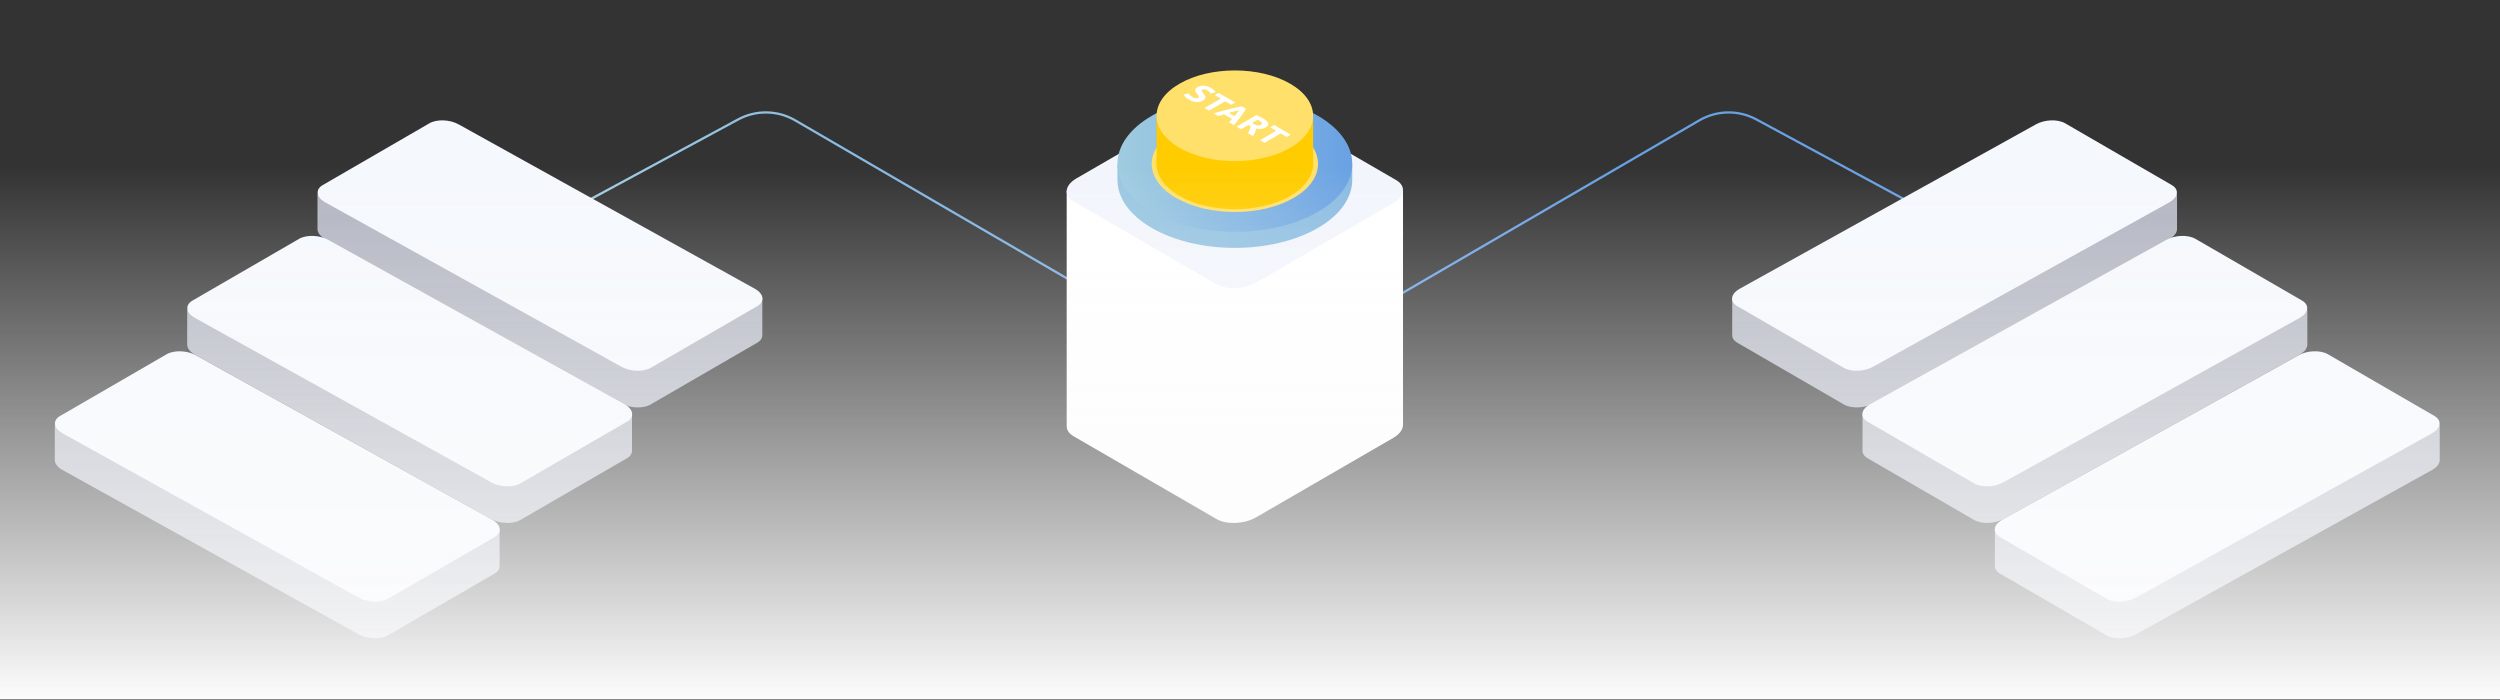 <svg width="1440" height="403" viewBox="0 0 1440 403" fill="none" xmlns="http://www.w3.org/2000/svg">
<rect x="0" y="0" width="1440" height="403" fill="#333333" stroke="none"/>
<g clip-path="url(#clip0_9_47411)">
<mask id="mask0_9_47411" style="mask-type:luminance" maskUnits="userSpaceOnUse" x="-10" y="0" width="1461" height="403">
<path d="M1451 0H-10V403H1451V0Z" fill="white"/>
</mask>
<g mask="url(#mask0_9_47411)">
<g opacity="0.71">
<path d="M1253.97 132.269H1253.95C1253.82 134.116 1252.42 136.039 1249.8 137.556L1079.14 232.271C1074.09 235.191 1066.47 235.508 1062.1 232.979L1000.69 197.413C998.596 196.198 997.644 194.546 997.769 192.835H997.758V172.322H1028.2L1172.58 92.834C1177.62 89.915 1185.25 89.598 1189.62 92.127L1111.81 172.325L1253.97 111.761V132.269Z" fill="#E4E9F9"/>
</g>
<g opacity="0.71">
<path d="M1329.03 198.823H1329.01C1328.87 200.67 1327.48 202.593 1324.86 204.109L1154.19 298.824C1149.15 301.744 1141.52 302.061 1137.16 299.532L1075.75 263.968C1073.65 262.753 1072.7 261.101 1072.82 259.39H1072.81V238.879H1103.25L1247.64 159.388C1252.68 156.469 1260.31 156.152 1264.68 158.68L1186.87 238.879L1329.03 178.315V198.823Z" fill="#E4E9F9"/>
</g>
<g opacity="0.71">
<path d="M1405.28 265.284H1405.26C1405.13 267.13 1403.73 269.054 1401.11 270.571L1230.45 365.286C1225.4 368.206 1217.78 368.522 1213.41 365.993L1152 330.427C1149.9 329.212 1148.95 327.561 1149.08 325.85H1149.07V305.337H1179.51L1323.89 225.847C1328.94 222.928 1336.56 222.61 1340.93 225.139L1263.12 305.34L1405.28 244.774L1405.28 265.284Z" fill="#E4E9F9"/>
</g>
<path d="M739.712 209.152L979.265 69.829C984.119 67.029 989.603 65.513 995.201 65.425C1000.8 65.337 1006.33 66.679 1011.27 69.324L1097.87 116.108L1098.5 114.947L1011.89 68.162C1006.75 65.412 1001 64.017 995.18 64.11C989.358 64.202 983.654 65.778 978.605 68.69L739.055 208.011L739.712 209.152Z" fill="url(#paint0_linear_9_47411)"/>
<path d="M1079.05 211.165L1249.72 116.456C1254.76 113.536 1255.31 109.119 1250.94 106.591L1189.54 71.029C1185.17 68.501 1177.54 68.817 1172.5 71.737L1001.84 166.446C996.796 169.365 996.25 173.783 1000.62 176.311L1062.02 211.874C1066.38 214.402 1074.01 214.084 1079.05 211.165Z" fill="#F5F8FD"/>
<path d="M1154.11 277.718L1324.77 183.009C1329.82 180.089 1330.36 175.673 1326 173.145L1264.59 137.582C1260.23 135.054 1252.6 135.371 1247.56 138.29L1076.9 232.999C1071.85 235.919 1071.31 240.336 1075.67 242.864L1137.08 278.427C1141.44 280.955 1149.07 280.638 1154.11 277.718Z" fill="#F5F8FD"/>
<path d="M1230.36 344.179L1401.03 249.471C1406.07 246.551 1406.62 242.134 1402.25 239.606L1340.85 204.044C1336.48 201.515 1328.86 201.832 1323.81 204.751L1153.15 299.46C1148.11 302.38 1147.56 306.797 1151.93 309.325L1213.33 344.888C1217.7 347.416 1225.32 347.099 1230.36 344.179Z" fill="#F5F8FD"/>
<g opacity="0.71">
<path d="M182.876 111.761L325.038 172.325L247.233 92.127C251.6 89.598 259.226 89.915 264.268 92.834L408.653 172.325H439.092V192.832H439.083C439.207 194.543 438.255 196.196 436.157 197.409L374.749 232.976C370.383 235.505 362.757 235.188 357.714 232.268L187.046 137.556C184.427 136.039 183.035 134.119 182.897 132.269H182.875L182.876 111.761Z" fill="#E4E9F9"/>
</g>
<g opacity="0.71">
<path d="M107.821 178.315L249.984 238.879L172.177 158.68C176.543 156.152 184.17 156.469 189.212 159.388L333.598 238.879H364.037V259.386H364.027C364.152 261.096 363.2 262.749 361.102 263.963L299.694 299.53C295.328 302.058 287.701 301.741 282.659 298.821L111.991 204.109C109.372 202.592 107.98 200.672 107.843 198.823H107.82L107.821 178.315Z" fill="#E4E9F9"/>
</g>
<g opacity="0.71">
<path d="M31.562 244.774L173.725 305.34L95.919 225.141C100.285 222.612 107.911 222.93 112.954 225.849L257.34 305.339H287.779V325.847H287.769C287.893 327.558 286.942 329.211 284.844 330.424L223.435 365.99C219.07 368.519 211.443 368.203 206.401 365.283L35.733 270.568C33.114 269.051 31.722 267.131 31.584 265.281H31.562V244.774Z" fill="#E4E9F9"/>
</g>
<path d="M697.135 209.152L457.584 69.829C452.73 67.029 447.246 65.513 441.648 65.425C436.049 65.337 430.521 66.678 425.582 69.324L338.976 116.108L338.352 114.948L424.959 68.163C430.096 65.412 435.846 64.016 441.669 64.108C447.492 64.2 453.196 65.776 458.244 68.687L697.794 208.011L697.135 209.152Z" fill="url(#paint1_linear_9_47411)"/>
<path d="M808.135 109.872H767.308L721.862 83.555C716.01 80.166 705.785 80.59 699.027 84.508L655.22 109.875H614.415V245.127H614.429C614.26 247.419 615.538 249.633 618.349 251.261L700.67 298.939C706.522 302.327 716.747 301.903 723.506 297.986L802.545 252.212C806.054 250.18 807.924 247.606 808.106 245.125H808.136L808.135 109.872Z" fill="url(#paint2_linear_9_47411)"/>
<path d="M700.67 163.688L618.349 116.012C612.497 112.622 613.231 106.699 619.989 102.786L699.029 57.008C705.787 53.095 716.01 52.671 721.864 56.056L804.185 103.733C810.037 107.122 809.304 113.043 802.545 116.958L723.507 162.733C716.748 166.652 706.525 167.076 700.67 163.688Z" fill="#F2F5FC"/>
<path fill-rule="evenodd" clip-rule="evenodd" d="M778.899 94.382H777.004C774.184 87.613 768.218 81.196 759.102 75.914C732.706 60.626 689.845 60.626 663.45 75.914C654.333 81.194 648.367 87.611 645.548 94.382H643.648V103.616C643.648 113.642 650.247 123.672 663.446 131.318C689.841 146.606 732.702 146.606 759.098 131.318C772.296 123.674 778.896 113.647 778.895 103.616L778.899 94.382Z" fill="url(#paint3_linear_9_47411)"/>
<path fill-rule="evenodd" clip-rule="evenodd" d="M759.102 66.683C785.498 81.971 785.498 106.794 759.102 122.081C732.706 137.368 689.844 137.37 663.449 122.081C637.054 106.793 637.053 81.971 663.449 66.683C689.845 51.395 732.706 51.396 759.102 66.683Z" fill="url(#paint4_linear_9_47411)"/>
<path fill-rule="evenodd" clip-rule="evenodd" d="M745.153 74.762C763.849 85.59 763.849 103.174 745.153 114.002C726.456 124.83 696.096 124.831 677.398 114.002C658.7 103.173 658.701 85.59 677.398 74.762C696.094 63.934 726.456 63.934 745.153 74.762Z" fill="#FFE06A"/>
<path fill-rule="evenodd" clip-rule="evenodd" d="M743.162 75.916C760.759 86.108 760.759 102.657 743.162 112.848C725.565 123.04 696.99 123.041 679.393 112.848C661.796 102.656 661.796 86.108 679.393 75.916C696.99 65.724 725.565 65.724 743.162 75.916Z" fill="#FFCC00"/>
<path fill-rule="evenodd" clip-rule="evenodd" d="M756.361 66.683H666.195V94.385H756.36V66.683H756.361Z" fill="#FFCC00"/>
<path fill-rule="evenodd" clip-rule="evenodd" d="M743.162 48.217C760.759 58.409 760.759 74.958 743.162 85.149C725.565 95.34 696.99 95.341 679.393 85.149C661.796 74.956 661.796 58.409 679.393 48.217C696.99 38.024 725.565 38.026 743.162 48.217Z" fill="#FFE06A"/>
<path d="M687.029 56.023C687.348 56.214 687.684 56.373 688.033 56.499C688.301 56.595 688.579 56.658 688.862 56.688C689.089 56.712 689.318 56.697 689.54 56.644C689.739 56.593 689.931 56.515 690.109 56.411C690.273 56.347 690.406 56.222 690.482 56.063C690.558 55.904 690.571 55.722 690.519 55.554C690.272 54.983 689.924 54.462 689.49 54.017C689.246 53.723 689.019 53.414 688.811 53.094C688.616 52.803 688.49 52.471 688.443 52.124C688.408 51.783 688.485 51.439 688.661 51.145C688.933 50.739 689.305 50.41 689.741 50.19C690.285 49.877 690.875 49.653 691.49 49.526C692.131 49.393 692.787 49.346 693.44 49.386C694.13 49.428 694.813 49.554 695.473 49.759C696.177 49.977 696.854 50.274 697.491 50.646C698.142 51 698.739 51.444 699.266 51.965C699.602 52.302 699.89 52.683 700.121 53.099L697.31 53.855C697.13 53.539 696.917 53.243 696.674 52.974C696.312 52.597 695.894 52.279 695.434 52.032C694.944 51.722 694.398 51.508 693.827 51.403C693.412 51.339 692.988 51.417 692.623 51.626C692.45 51.706 692.313 51.846 692.237 52.021C692.194 52.179 692.206 52.346 692.271 52.496C692.351 52.694 692.458 52.88 692.589 53.049C692.734 53.243 692.901 53.453 693.091 53.679C693.423 54.09 693.728 54.522 694.004 54.974C694.214 55.298 694.335 55.673 694.355 56.059C694.354 56.416 694.227 56.762 693.995 57.033C693.654 57.42 693.246 57.742 692.79 57.983C691.68 58.616 690.405 58.895 689.133 58.784C687.598 58.63 686.118 58.128 684.806 57.315C684.354 57.059 683.921 56.772 683.508 56.458C683.2 56.222 682.91 55.966 682.637 55.691C682.44 55.494 682.261 55.28 682.101 55.051C681.992 54.892 681.894 54.725 681.809 54.552L684.621 53.776C684.828 54.157 685.087 54.506 685.391 54.814C685.878 55.293 686.43 55.701 687.031 56.026L687.029 56.023Z" fill="white"/>
<path d="M711.483 59.058L709.257 60.347L705.758 58.321L696.384 63.75L693.773 62.238L703.147 56.809L699.648 54.782L701.875 53.493L711.483 59.058Z" fill="white"/>
<path d="M707.966 70.458C708.24 70.15 708.515 69.83 708.792 69.498C709.068 69.165 709.343 68.835 709.617 68.508L705.086 65.885L703.376 66.366C702.803 66.527 702.254 66.686 701.727 66.844L699.016 65.274C700.701 64.803 702.27 64.374 703.722 63.987C705.174 63.6 706.556 63.243 707.869 62.918C709.181 62.592 710.441 62.291 711.647 62.013C712.853 61.736 714.054 61.478 715.25 61.24L717.725 62.674C717.303 63.36 716.856 64.054 716.383 64.756C715.909 65.458 715.392 66.189 714.831 66.95C714.269 67.711 713.656 68.511 712.99 69.352C712.324 70.192 711.584 71.102 710.769 72.08L707.972 70.46L707.966 70.458ZM713.801 63.445C713.574 63.508 713.26 63.592 712.858 63.695C712.456 63.798 711.993 63.918 711.47 64.055C710.944 64.192 710.365 64.342 709.733 64.504C709.101 64.666 708.442 64.839 707.756 65.024L711.073 66.945C711.399 66.549 711.708 66.171 711.999 65.811C712.29 65.451 712.551 65.117 712.783 64.809C713.013 64.501 713.217 64.232 713.394 63.998C713.57 63.765 713.706 63.581 713.803 63.445H713.801Z" fill="white"/>
<path d="M727.386 68.113C729.128 69.121 730.152 70.073 730.458 70.968C730.764 71.863 730.265 72.689 728.96 73.445C728.183 73.905 727.313 74.186 726.415 74.269C725.471 74.341 724.521 74.26 723.603 74.027C723.537 74.367 723.449 74.702 723.34 75.03C723.223 75.395 723.087 75.769 722.93 76.152C722.774 76.534 722.592 76.921 722.386 77.311C722.18 77.701 721.965 78.078 721.742 78.44L718.823 76.749C718.989 76.406 719.159 76.058 719.331 75.706C719.503 75.353 719.658 75.004 719.797 74.657C719.935 74.311 720.057 73.977 720.162 73.656C720.262 73.361 720.337 73.057 720.386 72.749L719.097 72.002L714.862 74.455L712.25 72.943L723.687 66.319C724.367 66.583 725.034 66.879 725.687 67.206C726.34 67.534 726.906 67.836 727.386 68.113ZM725.311 69.49C725.121 69.38 724.945 69.285 724.785 69.204C724.622 69.123 724.47 69.047 724.325 68.975L721.178 70.798L721.914 71.225C722.673 71.706 723.513 72.047 724.392 72.233C725.044 72.34 725.714 72.213 726.283 71.875C726.853 71.545 727.042 71.186 726.852 70.798C726.464 70.232 725.932 69.781 725.311 69.49Z" fill="white"/>
<path d="M743.46 77.575L741.233 78.864L737.735 76.838L728.361 82.267L725.75 80.755L735.124 75.326L731.625 73.299L733.851 72.01L743.46 77.575Z" fill="white"/>
<path d="M374.828 211.874L436.232 176.31C440.597 173.782 440.051 169.365 435.008 166.445L264.346 71.737C259.304 68.817 251.678 68.501 247.316 71.029L185.909 106.593C181.543 109.121 182.089 113.538 187.132 116.458L357.795 211.165C362.836 214.084 370.462 214.402 374.828 211.874Z" fill="#F5F8FD"/>
<path d="M299.773 278.427L361.177 242.861C365.542 240.332 364.996 235.916 359.954 232.996L189.291 138.29C184.249 135.371 176.623 135.054 172.261 137.582L110.854 173.144C106.488 175.672 107.035 180.089 112.077 183.009L282.74 277.718C287.781 280.638 295.408 280.955 299.773 278.427Z" fill="#F5F8FD"/>
<path d="M223.516 344.888L284.92 309.325C289.286 306.797 288.739 302.38 283.697 299.46L113.033 204.751C107.992 201.832 100.366 201.515 96 204.044L34.596 239.606C30.23 242.134 30.777 246.551 35.819 249.471L206.483 344.179C211.524 347.099 219.151 347.416 223.516 344.888Z" fill="#F5F8FD"/>
<path d="M-10.328 96.101H1521.03V402.803H-10.328V96.101Z" fill="url(#paint5_linear_9_47411)"/>
</g>
</g>
<defs>
<linearGradient id="paint0_linear_9_47411" x1="-369.107" y1="136.629" x2="-9.665" y2="136.629" gradientUnits="userSpaceOnUse">
<stop stop-color="#A0CCE0"/>
<stop offset="1" stop-color="#69A1E3"/>
</linearGradient>
<linearGradient id="paint1_linear_9_47411" x1="338.352" y1="64.104" x2="697.794" y2="64.104" gradientUnits="userSpaceOnUse">
<stop stop-color="#A0CCE0"/>
<stop offset="1" stop-color="#69A1E3"/>
</linearGradient>
<linearGradient id="paint2_linear_9_47411" x1="100.857" y1="441.78" x2="100.857" y2="442.66" gradientUnits="userSpaceOnUse">
<stop stop-color="white"/>
<stop offset="1" stop-color="#C8CEDE"/>
</linearGradient>
<linearGradient id="paint3_linear_9_47411" x1="575.617" y1="113.643" x2="1070.6" y2="4.552" gradientUnits="userSpaceOnUse">
<stop stop-color="#A0CCE0"/>
<stop offset="1" stop-color="#69A1E3"/>
</linearGradient>
<linearGradient id="paint4_linear_9_47411" x1="643.652" y1="55.217" x2="778.899" y2="55.217" gradientUnits="userSpaceOnUse">
<stop stop-color="#A0CCE0"/>
<stop offset="1" stop-color="#69A1E3"/>
</linearGradient>
<linearGradient id="paint5_linear_9_47411" x1="755.349" y1="96.101" x2="755.349" y2="402.803" gradientUnits="userSpaceOnUse">
<stop stop-color="#FCFCFC" stop-opacity="0"/>
<stop offset="1" stop-color="#FCFCFC"/>
</linearGradient>
<clipPath id="clip0_9_47411">
<rect width="1461" height="403" fill="white" transform="translate(-10)"/>
</clipPath>
</defs>
</svg>
